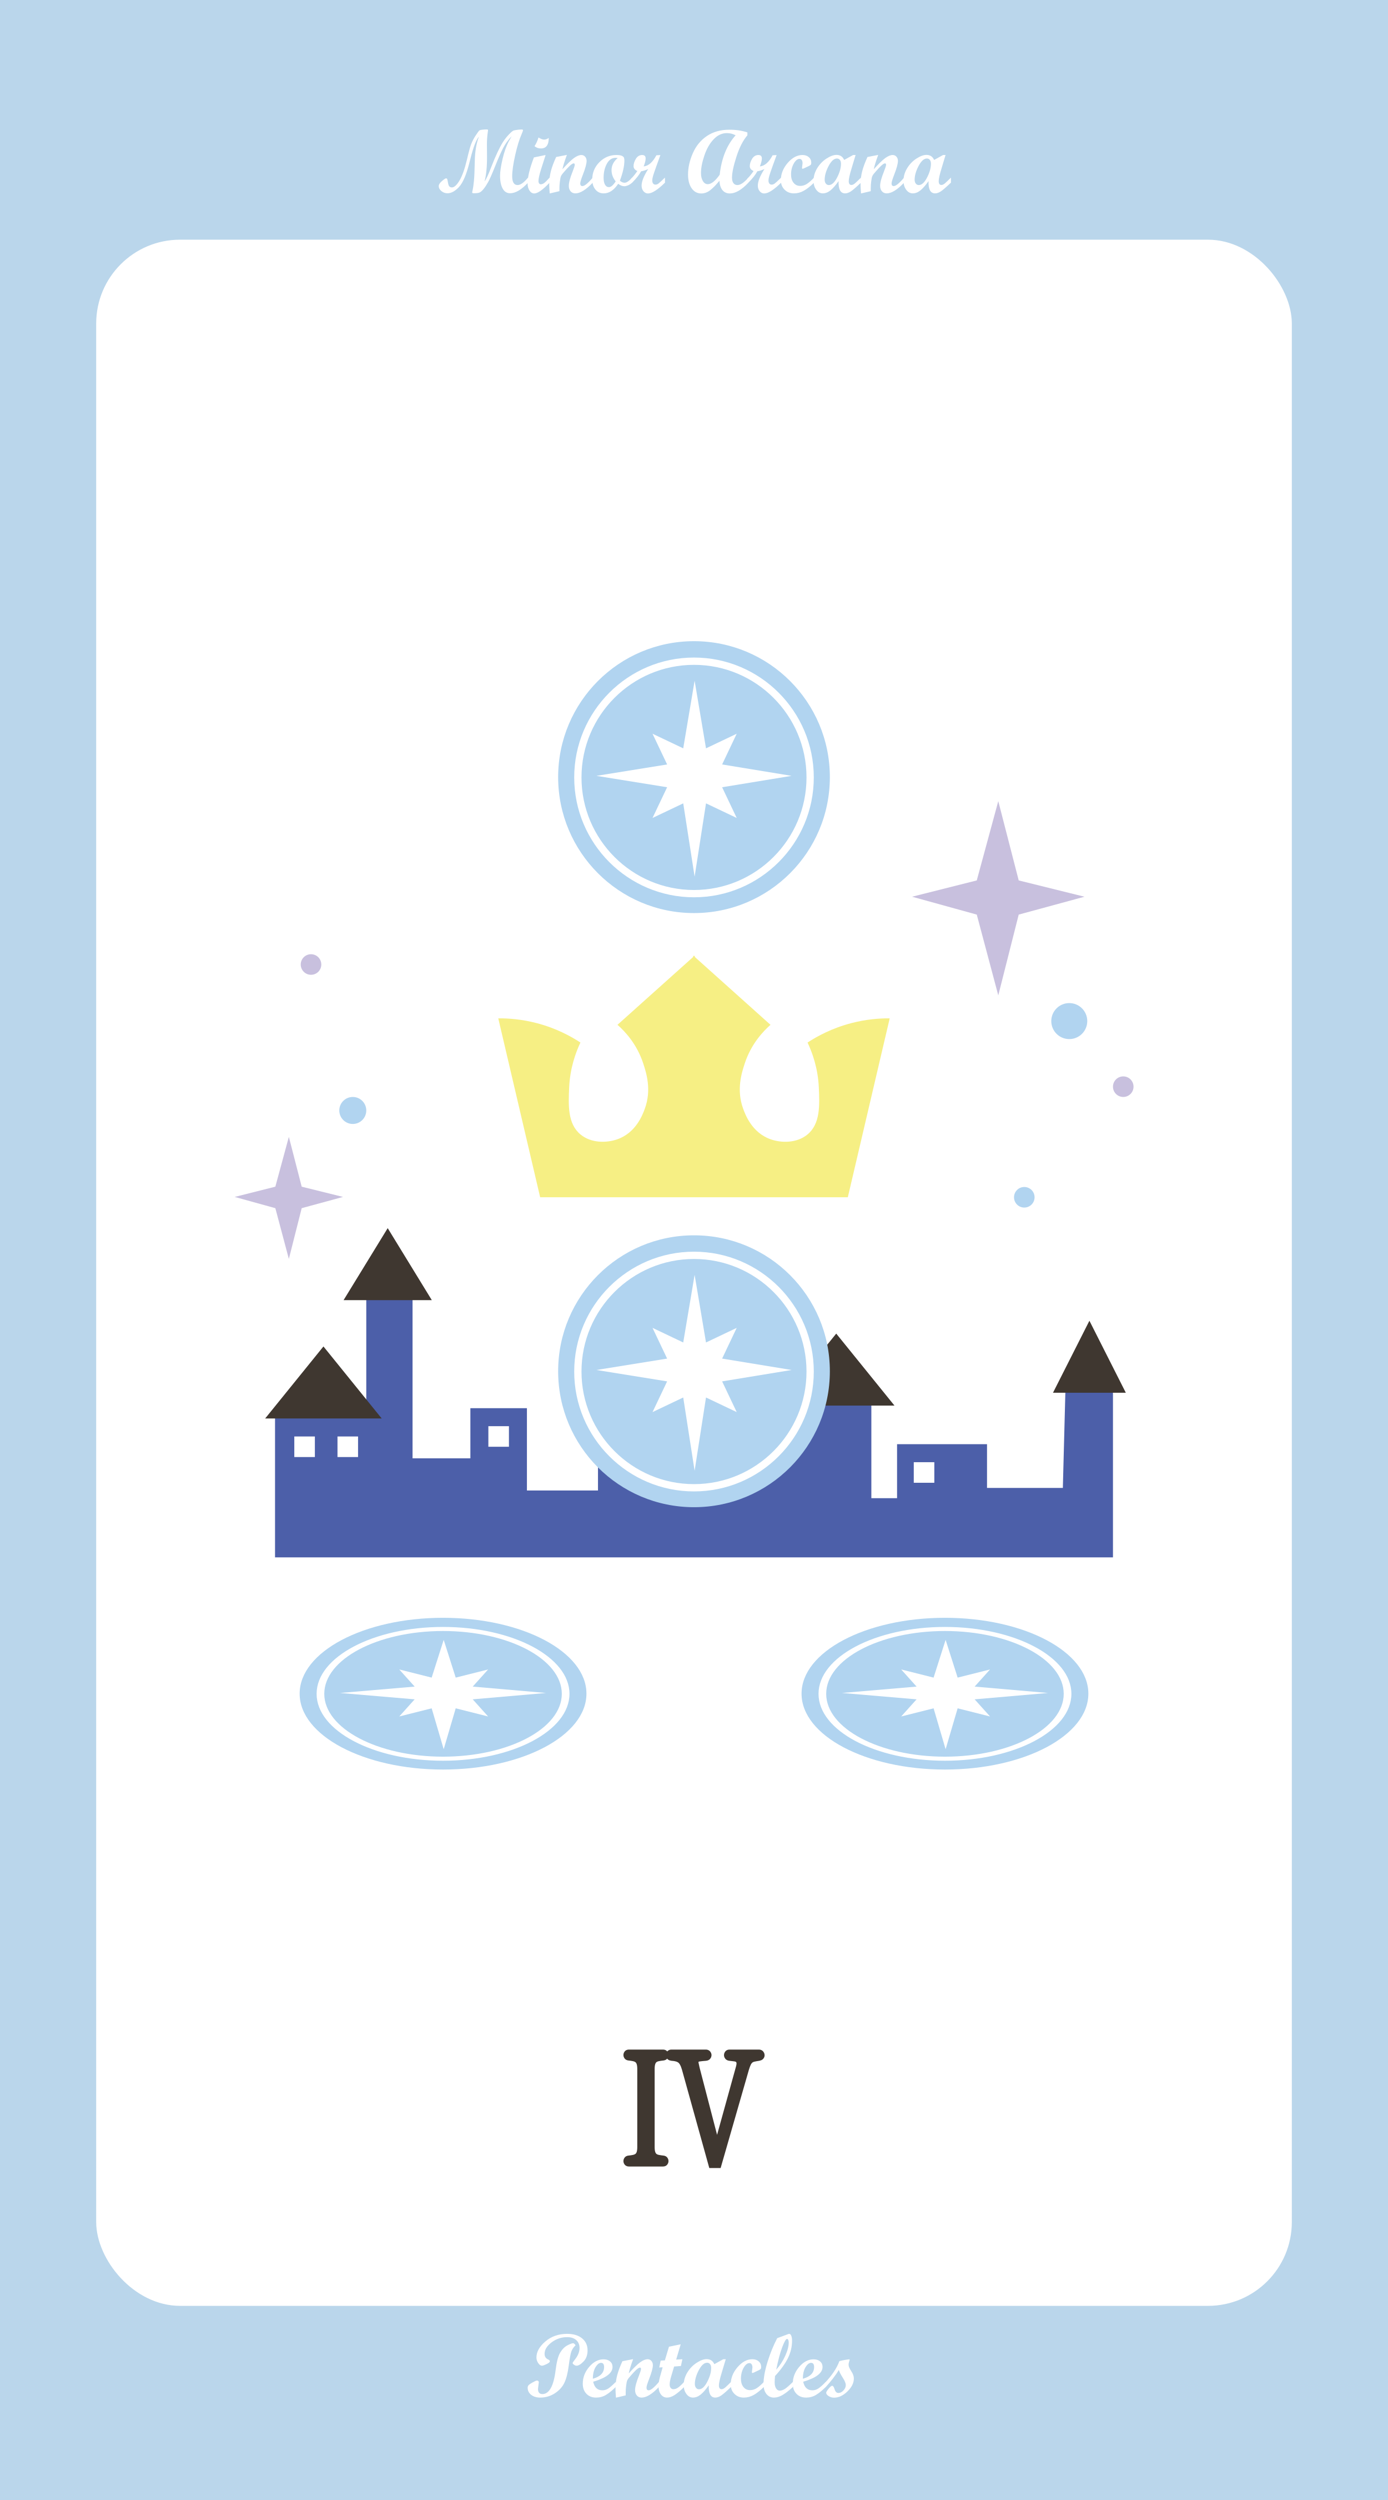 <?xml version="1.0" encoding="UTF-8"?><svg xmlns="http://www.w3.org/2000/svg" viewBox="0 0 1080 1944"><defs><style>.cls-1{fill:#fff;}.cls-2{stroke:#3f3730;stroke-miterlimit:10;stroke-width:5px;}.cls-2,.cls-3{fill:#3f3730;}.cls-4{fill:#f6ef84;}.cls-5{fill:#4c5fa9;}.cls-6{fill:#bad6eb;}.cls-7{fill:#c8c0de;}.cls-8{fill:#b1d4f0;}</style></defs><g id="_배경_텍스트"><g><rect class="cls-6" width="1080" height="1944"/><rect class="cls-1" x="74.84" y="186.39" width="930.33" height="1606.64" rx="65.21" ry="65.21"/><path class="cls-2" d="M506.88,1669.57c0,1.92,.2,3.46,.6,4.62,.4,1.16,.98,2.04,1.74,2.64,.76,.6,1.72,1.02,2.88,1.26,1.16,.24,2.5,.44,4.02,.6,.56,.08,.96,.3,1.2,.66,.24,.36,.36,.74,.36,1.14s-.14,.78-.42,1.14c-.28,.36-.74,.54-1.38,.54h-26.52c-.64,0-1.1-.18-1.38-.54-.28-.36-.42-.74-.42-1.14s.12-.78,.36-1.14c.24-.36,.64-.58,1.2-.66,1.52-.16,2.84-.36,3.96-.6,1.12-.24,2.08-.66,2.88-1.26,.8-.6,1.4-1.48,1.8-2.64,.4-1.16,.6-2.7,.6-4.62v-60.72c0-1.92-.2-3.46-.6-4.62-.4-1.16-1-2.04-1.8-2.64-.8-.6-1.76-1.02-2.88-1.26-1.12-.24-2.44-.44-3.96-.6-.56-.08-.96-.3-1.2-.66-.24-.36-.36-.74-.36-1.14s.14-.78,.42-1.14c.28-.36,.74-.54,1.38-.54h26.52c.64,0,1.1,.18,1.38,.54,.28,.36,.42,.74,.42,1.14s-.12,.78-.36,1.14c-.24,.36-.64,.58-1.2,.66-1.52,.16-2.86,.36-4.02,.6-1.16,.24-2.12,.66-2.88,1.26-.76,.6-1.34,1.48-1.74,2.64-.4,1.16-.6,2.7-.6,4.62v60.72Zm26.16-60.84c-.96-3.36-2.18-5.62-3.66-6.78-1.48-1.16-3.74-1.82-6.78-1.98-1.28-.16-1.92-.8-1.92-1.92,0-.48,.14-.9,.42-1.26,.28-.36,.74-.54,1.38-.54h26.76c.64,0,1.12,.2,1.44,.6,.32,.4,.48,.8,.48,1.2,0,.48-.16,.9-.48,1.26-.32,.36-.8,.58-1.44,.66-2.16,.16-3.9,.34-5.22,.54-1.32,.2-2.22,.74-2.7,1.62-.32,.64-.4,1.42-.24,2.34,.16,.92,.44,2.22,.84,3.9l15.96,61.32,17.16-61.92c.48-1.68,.64-3.02,.48-4.02-.16-1-.56-1.76-1.2-2.28-.64-.52-1.52-.86-2.64-1.02-1.12-.16-2.44-.32-3.96-.48-.64-.08-1.12-.3-1.44-.66-.32-.36-.48-.78-.48-1.26,0-.4,.14-.8,.42-1.2,.28-.4,.74-.6,1.38-.6h22.92c.64,0,1.12,.2,1.44,.6,.32,.4,.48,.8,.48,1.2,0,1.04-.64,1.68-1.92,1.92-1.6,.24-2.94,.48-4.02,.72-1.08,.24-1.98,.66-2.7,1.26-.72,.6-1.34,1.42-1.86,2.46-.52,1.04-1.06,2.48-1.62,4.32l-21.48,74.64h-5.04l-20.76-74.64Z"/><g><path class="cls-1" d="M410.88,142.03c-5.1,5.49-9.75,8.24-13.95,8.24-2.55,0-4.5-1.23-5.83-3.69-1.33-2.46-2-5.75-2-9.88,0-3.19,.65-7.58,1.96-13.16,1.31-5.58,3-10.28,5.08-14.08l1.98-3.55c-2.71,2.83-4.93,5.92-6.67,9.28-1.73,3.36-3.8,8.06-6.2,14.1-2.4,6.04-4.22,10.15-5.45,12.34s-2.41,3.97-3.54,5.35c-1.13,1.38-2.13,2.27-3.01,2.68-.88,.41-2.41,.62-4.6,.62-.84,0-1.26-.23-1.26-.68,0-.05,.15-.76,.45-2.15,.3-1.39,.61-3.62,.92-6.68,.31-3.06,.54-8.27,.68-15.62s1.21-13.64,3.21-18.88c-2.14,2.44-4.33,8.11-6.57,17.02l-.86,3.35c-2.35,9.27-5.04,15.53-8.08,18.78-3.03,3.25-6.01,4.87-8.93,4.87-1.8,0-3.39-.57-4.76-1.71s-2.05-2.45-2.05-3.93c0-1.14,.82-2.42,2.46-3.83,1.64-1.41,2.68-2.12,3.11-2.12,.5,0,.83,.17,.99,.51,.16,.34,.37,1.28,.62,2.82s.63,2.54,1.15,3.01c.51,.47,1.16,.7,1.94,.7,1.76,0,3.7-1.76,5.83-5.28s4.07-8.96,5.83-16.32l.99-4.14c.8-3.37,1.59-6.06,2.37-8.07,.78-2,1.8-4.01,3.08-6.02,1.85-2.87,2.99-4.4,3.41-4.6,.42-.19,1.21-.35,2.38-.48,1.16-.12,2.32-.19,3.49-.19,.46,0,.68,.26,.68,.79,0,.25-.07,.76-.21,1.54-.45,3.19-.66,6.39-.64,9.6l.07,9.16c.04,7.98-.59,14.41-1.91,19.31,1.21-1.46,2.96-5.22,5.26-11.28,3.33-8.59,6.36-15.04,9.09-19.35,1.3-2.07,2.87-4.06,4.7-5.96,1.83-1.9,3.1-2.92,3.81-3.06,2.42-.46,4.45-.68,6.12-.68,.62,0,.92,.17,.92,.51,0,.48-.38,1.55-1.12,3.21-1.77,4.01-3.43,9.44-4.96,16.27s-2.31,12.28-2.32,16.33c0,4.58,1.4,6.87,4.2,6.87,2.28,0,4.99-1.94,8.13-5.81v3.93Z"/><path class="cls-1" d="M427.66,142.03c-5.33,5.61-9.32,8.41-11.96,8.41-1.46,0-2.69-.75-3.69-2.24-1-1.49-1.5-3.37-1.5-5.62,0-4.85,1.64-11.58,4.92-20.17l8.68-1.81h.41l-3.42,10.7c-1.41,4.42-2.12,7.58-2.12,9.47,0,.75,.17,1.36,.5,1.83,.33,.47,.75,.7,1.25,.7,.89,0,1.78-.32,2.68-.97s2.32-2.06,4.26-4.22v3.93Zm-.68-34.79c0,5.47-2.02,8.2-6.05,8.2-1.96,0-3.63-.59-5.02-1.78,1.32-2,2.35-4.26,3.08-6.77,1.8,1.12,3.25,1.67,4.34,1.67,1.23,0,2.45-.44,3.66-1.33Z"/><path class="cls-1" d="M461.22,142.03c-5.26,5.56-9.78,8.34-13.54,8.34-1.53,0-2.76-.54-3.69-1.61-.93-1.07-1.4-2.51-1.4-4.31,0-2.44,1-6.16,3.01-11.18,1.07-2.69,1.61-4.4,1.61-5.13s-.29-1.09-.85-1.09c-.32,0-.74,.16-1.26,.48-.48,.32-1.04,.76-1.67,1.33-.57,.52-1.21,1.16-1.91,1.91-.62,.64-1.28,1.37-1.98,2.19l-1.91,2.22c-.84,1.03-1.37,2.11-1.57,3.25-.34,1.94-.57,3.71-.68,5.33-.07,1.21-.1,2.84-.1,4.89l-7.55,1.78c-.25-3.08-.38-5.37-.38-6.87,0-3.67,.43-7.14,1.28-10.42,.86-3.28,2.23-6.97,4.12-11.07l8.34-1.61c-1.75,4.72-2.91,8.43-3.45,11.14,3.73-4.17,6.7-7.06,8.89-8.66,2.19-1.61,4.15-2.41,5.85-2.41,1.16,0,2.13,.44,2.9,1.31,.77,.88,1.16,1.97,1.16,3.29,0,2.18-.98,5.78-2.94,10.8-1.34,3.44-2.02,5.68-2.02,6.7,0,1.37,.56,2.06,1.68,2.06,1.67,0,4.36-2.2,8.09-6.6v3.93Z"/><path class="cls-1" d="M491.88,142.03c-1.16,1.03-2.29,1.75-3.38,2.17-1.09,.42-1.96,.63-2.6,.63-1.64,0-3.27-.64-4.89-1.91-3.28,4.97-7.04,7.45-11.28,7.45-2.64,0-4.79-.99-6.43-2.97s-2.46-4.61-2.46-7.9c0-5.2,1.85-9.66,5.54-13.38s8.1-5.59,13.23-5.59c1.94,0,3.35,.21,4.25,.63,.9,.42,1.45,.92,1.66,1.49,.21,.57,.31,1.29,.31,2.15,0,4.26-1.16,9.49-3.49,15.69,1.16,1.07,2.38,1.61,3.66,1.61,1.53,0,3.49-1.33,5.88-4v3.93Zm-11.28-19.11c-.34-.14-.83-.21-1.47-.21-2.96,0-5.28,1.55-6.96,4.65-1.67,3.1-2.51,6.72-2.51,10.87,0,2.3,.36,4.09,1.09,5.37,.73,1.28,1.74,1.91,3.04,1.91,1.62,0,3.37-1.49,5.26-4.48-2.14-2.69-3.21-5.58-3.21-8.68,0-3.65,1.58-6.79,4.75-9.43Z"/><path class="cls-1" d="M517.42,142.03c-5.72,5.61-10.13,8.41-13.23,8.41-1.39,0-2.56-.59-3.52-1.76s-1.44-2.63-1.44-4.36c0-3.21,1.72-7.52,5.16-12.92-1.69,.87-3.53,1.47-5.54,1.81-1.48,2.73-3.81,5.67-6.97,8.82h-.79v-3.08c1.78-1.85,3.38-3.83,4.82-5.95-1.96-.87-2.94-2.15-2.94-3.86s.6-3.63,1.79-5.62c1.2-1.99,2.84-2.99,4.94-2.99,1.78,0,2.67,.91,2.67,2.73,0,1.44-.51,3.49-1.54,6.15,3.78-.41,7.09-3.3,9.91-8.68l3.11-.14-3.18,8.75c-1.32,3.69-2.18,6.2-2.56,7.54-.39,1.33-.58,2.51-.58,3.54,0,.96,.22,1.72,.67,2.29,.44,.57,1.04,.85,1.79,.85,.82,0,1.61-.28,2.36-.84,.75-.56,2.44-2.1,5.06-4.63v3.93Z"/><path class="cls-1" d="M582.32,142.06c-5.24,5.58-10.05,8.37-14.42,8.37-2.42,0-4.33-.85-5.74-2.56-1.41-1.71-2.2-4.15-2.36-7.31-2.76,3.35-5.2,5.83-7.33,7.45s-4.4,2.43-6.82,2.43c-3.1,0-5.59-1.34-7.47-4.02-1.88-2.68-2.82-6.25-2.82-10.72,0-5.33,1.23-10.83,3.69-16.49,2.46-5.66,6.11-10.13,10.94-13.42,4.83-3.28,10.69-4.92,17.57-4.92,5.15,0,9.81,.7,13.98,2.08v2.26c-3.4,3.96-6.24,9.51-8.53,16.65-2.29,7.13-3.44,12.57-3.44,16.3,0,1.82,.37,3.24,1.11,4.24,.74,1,1.77,1.5,3.09,1.5,2.37,0,5.22-1.93,8.54-5.78v3.93Zm-9.95-36.85c-2.1-1.14-4.35-1.71-6.77-1.71-3.81,0-7.24,1.59-10.29,4.77-3.05,3.18-5.46,7.39-7.23,12.63-1.77,5.24-2.65,9.79-2.65,13.64,0,2.58,.5,4.67,1.49,6.27,.99,1.61,2.26,2.41,3.81,2.41,2.69,0,5.78-2.45,9.26-7.35,1.44-12.85,5.56-23.07,12.37-30.66Z"/><path class="cls-1" d="M607.85,142.03c-5.72,5.61-10.13,8.41-13.23,8.41-1.39,0-2.56-.59-3.52-1.76s-1.44-2.63-1.44-4.36c0-3.21,1.72-7.52,5.16-12.92-1.69,.87-3.53,1.47-5.54,1.81-1.48,2.73-3.81,5.67-6.97,8.82h-.79v-3.08c1.78-1.85,3.38-3.83,4.82-5.95-1.96-.87-2.94-2.15-2.94-3.86s.6-3.63,1.79-5.62c1.2-1.99,2.84-2.99,4.94-2.99,1.78,0,2.67,.91,2.67,2.73,0,1.44-.51,3.49-1.54,6.15,3.78-.41,7.09-3.3,9.91-8.68l3.11-.14-3.18,8.75c-1.32,3.69-2.18,6.2-2.56,7.54-.39,1.33-.58,2.51-.58,3.54,0,.96,.22,1.72,.67,2.29,.44,.57,1.04,.85,1.79,.85,.82,0,1.61-.28,2.36-.84,.75-.56,2.44-2.1,5.06-4.63v3.93Z"/><path class="cls-1" d="M633.42,142.03c-2.92,2.87-5.59,4.98-8.02,6.32-2.43,1.34-4.96,2.02-7.6,2.02-2.96,0-5.41-.96-7.33-2.89-1.93-1.93-2.89-4.37-2.89-7.33,0-4.85,1.77-9.34,5.31-13.45,3.54-4.11,7.38-6.17,11.5-6.17,2.03,0,3.68,.56,4.96,1.69,1.28,1.13,1.91,2.59,1.91,4.39,0,.64-.12,1.12-.36,1.44-.24,.32-.69,.64-1.35,.96l-3.96,1.88c-.48,.23-.83,.34-1.06,.34-.32,0-.48-.23-.48-.68,0-.18,.07-.78,.21-1.79,.14-1.01,.21-1.63,.21-1.86,0-1-.21-1.81-.63-2.43s-.99-.92-1.69-.92c-1.66,0-3.18,1.23-4.56,3.69-1.38,2.46-2.07,5.26-2.07,8.41,0,2.71,.65,4.88,1.95,6.49,1.3,1.62,3.03,2.43,5.2,2.43,1.85,0,3.58-.53,5.21-1.59s3.48-2.68,5.55-4.87v3.93Z"/><path class="cls-1" d="M669.92,142.03c-3.65,3.46-6.25,5.72-7.83,6.77s-3.08,1.57-4.51,1.57c-3.6,0-5.3-3.18-5.09-9.54-2.28,3.26-4.38,5.66-6.31,7.21s-3.91,2.32-5.96,2.32-3.71-.94-5.11-2.82c-1.4-1.88-2.1-4.19-2.1-6.92,0-3.42,.94-6.68,2.82-9.78,1.88-3.1,4.29-5.61,7.23-7.52s5.54-2.87,7.79-2.87c2.85,0,4.84,1.31,5.98,3.93l6.99-3.86h1.92l-3.01,10.02c-1.55,5.04-2.33,8.49-2.33,10.36s.69,2.94,2.08,2.94c.89,0,1.87-.47,2.94-1.42,1.07-.95,2.57-2.39,4.51-4.32v3.93Zm-25.02,1.88c2.28,0,4.43-1.94,6.44-5.83,2.02-3.88,3.02-7.47,3.02-10.75,0-1.28-.29-2.27-.85-2.99-.57-.72-1.33-1.08-2.29-1.08-2.28,0-4.44,1.94-6.48,5.81-2.04,3.87-3.06,7.44-3.06,10.7,0,1.23,.3,2.23,.91,2.99,.6,.76,1.37,1.15,2.31,1.15Z"/><path class="cls-1" d="M703.46,142.03c-5.26,5.56-9.78,8.34-13.54,8.34-1.53,0-2.76-.54-3.69-1.61-.93-1.07-1.4-2.51-1.4-4.31,0-2.44,1-6.16,3.01-11.18,1.07-2.69,1.61-4.4,1.61-5.13s-.29-1.09-.85-1.09c-.32,0-.74,.16-1.26,.48-.48,.32-1.04,.76-1.67,1.33-.57,.52-1.21,1.16-1.91,1.91-.62,.64-1.28,1.37-1.98,2.19l-1.91,2.22c-.84,1.03-1.37,2.11-1.57,3.25-.34,1.94-.57,3.71-.68,5.33-.07,1.21-.1,2.84-.1,4.89l-7.55,1.78c-.25-3.08-.38-5.37-.38-6.87,0-3.67,.43-7.14,1.28-10.42,.86-3.28,2.23-6.97,4.12-11.07l8.34-1.61c-1.75,4.72-2.91,8.43-3.45,11.14,3.73-4.17,6.7-7.06,8.89-8.66,2.19-1.61,4.15-2.41,5.85-2.41,1.16,0,2.13,.44,2.9,1.31,.77,.88,1.16,1.97,1.16,3.29,0,2.18-.98,5.78-2.94,10.8-1.34,3.44-2.02,5.68-2.02,6.7,0,1.37,.56,2.06,1.68,2.06,1.67,0,4.36-2.2,8.09-6.6v3.93Z"/><path class="cls-1" d="M739.92,142.03c-3.65,3.46-6.25,5.72-7.83,6.77s-3.08,1.57-4.51,1.57c-3.6,0-5.3-3.18-5.09-9.54-2.28,3.26-4.38,5.66-6.31,7.21s-3.91,2.32-5.96,2.32-3.71-.94-5.11-2.82c-1.4-1.88-2.1-4.19-2.1-6.92,0-3.42,.94-6.68,2.82-9.78,1.88-3.1,4.29-5.61,7.23-7.52s5.54-2.87,7.79-2.87c2.85,0,4.84,1.31,5.98,3.93l6.99-3.86h1.92l-3.01,10.02c-1.55,5.04-2.33,8.49-2.33,10.36s.69,2.94,2.08,2.94c.89,0,1.87-.47,2.94-1.42,1.07-.95,2.57-2.39,4.51-4.32v3.93Zm-25.02,1.88c2.28,0,4.43-1.94,6.44-5.83,2.02-3.88,3.02-7.47,3.02-10.75,0-1.28-.29-2.27-.85-2.99-.57-.72-1.33-1.08-2.29-1.08-2.28,0-4.44,1.94-6.48,5.81-2.04,3.87-3.06,7.44-3.06,10.7,0,1.23,.3,2.23,.91,2.99,.6,.76,1.37,1.15,2.31,1.15Z"/></g><g><path class="cls-1" d="M447.87,1823.7c-1.49,1.35-2.57,2.91-3.25,4.7-.68,1.79-1.37,5.52-2.09,11.18-.72,5.66-1.87,10.12-3.45,13.38s-4.08,5.98-7.49,8.15c-3.41,2.18-7.15,3.26-11.23,3.26-2.89,0-5.25-.72-7.06-2.15s-2.72-3.27-2.72-5.5c0-.84,.26-1.53,.79-2.07,.52-.54,1.59-1.26,3.21-2.17,1.62-.91,2.71-1.37,3.28-1.37,.39,0,.72,.13,.99,.39,.27,.26,.41,.58,.41,.94,0,.23-.11,1.07-.33,2.53-.22,1.46-.32,2.32-.32,2.6,0,2.71,1.14,4.07,3.42,4.07,2.57,0,4.74-1.51,6.49-4.53,1.75-3.02,3.03-7.74,3.81-14.15,.79-6.41,1.98-10.94,3.57-13.59,1.59-2.64,3.46-4.52,5.59-5.62,2.13-1.1,3.61-1.66,4.43-1.66,.57,0,1.22,.54,1.95,1.61Zm-6.43-8.89c4.81,0,8.64,1.17,11.48,3.5,2.85,2.34,4.27,5.45,4.27,9.35,0,3.6-1.05,6.49-3.16,8.66-2.11,2.18-3.93,3.26-5.45,3.26-.57,0-1.21-.25-1.93-.75-.72-.5-1.08-.96-1.08-1.37,0-.23,.54-1.05,1.61-2.46,2.51-3.1,3.76-6.17,3.76-9.23,0-2.57-.87-4.62-2.6-6.14-1.73-1.52-4.08-2.27-7.04-2.27-4.47,0-8.51,1.36-12.13,4.08-3.62,2.72-5.43,5.7-5.43,8.94,0,2.14,.98,3.61,2.94,4.41,.77,.34,1.16,.81,1.16,1.4s-.85,1.33-2.56,2.15-2.91,1.23-3.59,1.23c-1.03,0-1.99-.68-2.91-2.03-.91-1.36-1.37-2.83-1.37-4.43,0-4.28,2.3-8.41,6.9-12.37,4.6-3.96,10.31-5.95,17.12-5.95Z"/><path class="cls-1" d="M479.21,1856.03c-2.89,2.85-5.49,4.95-7.79,6.31-2.3,1.36-4.84,2.03-7.62,2.03-3.1,0-5.6-.99-7.5-2.97s-2.85-4.59-2.85-7.83c0-4.83,1.67-9.2,5.02-13.11,3.35-3.91,7.06-5.86,11.14-5.86,2.12,0,3.82,.55,5.09,1.64,1.28,1.09,1.91,2.53,1.91,4.31,0,4.72-5.01,8.54-15.04,11.48,.91,4.44,3.29,6.67,7.14,6.67,1.5,0,2.94-.4,4.31-1.21,1.37-.81,3.43-2.6,6.19-5.38v3.93Zm-17.91-6.32c5.83-1.64,8.75-4.67,8.75-9.09,0-2.19-.8-3.28-2.39-3.28-1.5,0-2.94,1.15-4.31,3.44s-2.05,5.27-2.05,8.94Z"/><path class="cls-1" d="M512.78,1856.03c-5.26,5.56-9.78,8.34-13.54,8.34-1.53,0-2.76-.54-3.69-1.61-.93-1.07-1.4-2.51-1.4-4.31,0-2.44,1-6.16,3.01-11.18,1.07-2.69,1.61-4.4,1.61-5.13s-.29-1.09-.85-1.09c-.32,0-.74,.16-1.26,.48-.48,.32-1.04,.76-1.67,1.33-.57,.52-1.21,1.16-1.91,1.91-.62,.64-1.28,1.37-1.98,2.19l-1.91,2.22c-.84,1.03-1.37,2.11-1.57,3.25-.34,1.94-.57,3.71-.68,5.33-.07,1.21-.1,2.84-.1,4.89l-7.55,1.78c-.25-3.08-.38-5.37-.38-6.87,0-3.67,.43-7.14,1.28-10.42,.86-3.28,2.23-6.97,4.12-11.07l8.34-1.61c-1.75,4.72-2.91,8.43-3.45,11.14,3.73-4.17,6.7-7.06,8.89-8.66,2.19-1.61,4.15-2.41,5.85-2.41,1.16,0,2.13,.44,2.9,1.31,.77,.88,1.16,1.97,1.16,3.29,0,2.18-.98,5.78-2.94,10.8-1.34,3.44-2.02,5.68-2.02,6.7,0,1.37,.56,2.06,1.68,2.06,1.67,0,4.36-2.2,8.09-6.6v3.93Z"/><path class="cls-1" d="M532.43,1856.03c-2.87,2.85-5.36,4.95-7.45,6.31-2.1,1.36-4.09,2.03-5.98,2.03s-3.55-.83-4.77-2.48c-1.22-1.65-1.83-3.82-1.83-6.51,0-2.37,.58-5.5,1.75-9.39l1.45-5.17-2.62,.14,1.09-5.37,3.25-.14,3.21-10.66,9.13-1.87-3.53,11.89,4.83-.27-1.13,5.26-5.3,.41-2.28,7.66c-.79,2.66-1.19,4.78-1.19,6.35,0,1.07,.27,1.94,.8,2.62s1.23,1.01,2.07,1.01c1.16,0,2.32-.37,3.46-1.11,1.14-.74,2.82-2.28,5.03-4.63v3.93Z"/><path class="cls-1" d="M568.9,1856.03c-3.65,3.46-6.25,5.72-7.83,6.77s-3.08,1.57-4.51,1.57c-3.6,0-5.3-3.18-5.09-9.54-2.28,3.26-4.38,5.66-6.31,7.21s-3.91,2.32-5.96,2.32-3.71-.94-5.11-2.82c-1.4-1.88-2.1-4.19-2.1-6.92,0-3.42,.94-6.68,2.82-9.78,1.88-3.1,4.29-5.61,7.23-7.52,2.94-1.91,5.54-2.87,7.79-2.87,2.85,0,4.84,1.31,5.98,3.93l6.99-3.86h1.92l-3.01,10.02c-1.55,5.04-2.33,8.49-2.33,10.36s.7,2.94,2.08,2.94c.89,0,1.87-.47,2.94-1.42,1.07-.95,2.57-2.39,4.51-4.32v3.93Zm-25.02,1.88c2.28,0,4.43-1.94,6.44-5.83,2.02-3.88,3.03-7.47,3.03-10.75,0-1.28-.29-2.27-.86-2.99s-1.33-1.08-2.29-1.08c-2.28,0-4.44,1.94-6.48,5.81-2.04,3.87-3.06,7.44-3.06,10.7,0,1.23,.3,2.23,.91,2.99,.6,.76,1.37,1.15,2.31,1.15Z"/><path class="cls-1" d="M594.43,1856.03c-2.92,2.87-5.59,4.98-8.02,6.32-2.43,1.34-4.96,2.02-7.61,2.02-2.96,0-5.41-.96-7.33-2.89-1.93-1.93-2.89-4.37-2.89-7.33,0-4.85,1.77-9.34,5.31-13.45,3.54-4.11,7.38-6.17,11.5-6.17,2.03,0,3.68,.56,4.96,1.69s1.91,2.59,1.91,4.39c0,.64-.12,1.12-.36,1.44-.24,.32-.69,.64-1.35,.96l-3.96,1.88c-.48,.23-.83,.34-1.06,.34-.32,0-.48-.23-.48-.68,0-.18,.07-.78,.21-1.79,.14-1.01,.21-1.63,.21-1.86,0-1-.21-1.81-.63-2.43s-.99-.92-1.69-.92c-1.66,0-3.19,1.23-4.56,3.69-1.38,2.46-2.07,5.26-2.07,8.41,0,2.71,.65,4.88,1.95,6.49,1.3,1.62,3.03,2.43,5.2,2.43,1.85,0,3.58-.53,5.21-1.59s3.48-2.68,5.55-4.87v3.93Z"/><path class="cls-1" d="M617.06,1856.03c-3.1,2.85-5.82,4.95-8.15,6.31s-4.56,2.03-6.68,2.03c-2.44,0-4.4-.95-5.9-2.84-1.49-1.89-2.24-4.43-2.24-7.62,0-4.79,1.04-10.53,3.11-17.23s4.59-12.87,7.55-18.53l8.68-3.21c.27-.09,.48-.14,.62-.14,.66,0,1.2,.48,1.62,1.45,.42,.97,.63,2.27,.63,3.91,0,4.65-1.07,9.15-3.21,13.5-2.14,4.35-5.49,9-10.05,13.95-.18,2.37-.27,4-.27,4.89,0,1.98,.36,3.55,1.09,4.72,.73,1.16,1.7,1.74,2.9,1.74s2.54-.44,3.93-1.33c1.39-.89,3.51-2.73,6.36-5.54v3.93Zm-13.09-13.36c2.89-3.22,5.24-6.82,7.04-10.82,1.8-3.99,2.7-7.43,2.7-10.3,0-.84-.13-1.52-.38-2.04-.25-.51-.57-.77-.96-.77-.84,0-2.07,2.1-3.67,6.3-1.61,4.2-3.19,10.07-4.73,17.63Z"/><path class="cls-1" d="M642.62,1856.03c-2.89,2.85-5.49,4.95-7.79,6.31-2.3,1.36-4.84,2.03-7.62,2.03-3.1,0-5.6-.99-7.5-2.97s-2.85-4.59-2.85-7.83c0-4.83,1.67-9.2,5.02-13.11,3.35-3.91,7.06-5.86,11.14-5.86,2.12,0,3.82,.55,5.09,1.64,1.28,1.09,1.91,2.53,1.91,4.31,0,4.72-5.01,8.54-15.04,11.48,.91,4.44,3.29,6.67,7.14,6.67,1.5,0,2.94-.4,4.31-1.21,1.37-.81,3.43-2.6,6.19-5.38v3.93Zm-17.91-6.32c5.83-1.64,8.75-4.67,8.75-9.09,0-2.19-.8-3.28-2.39-3.28-1.5,0-2.94,1.15-4.31,3.44s-2.05,5.27-2.05,8.94Z"/><path class="cls-1" d="M653.15,1836c1.57-.41,3.15-.75,4.75-1.01,1.6-.26,2.55-.39,2.87-.39,.23,0,.34,.09,.34,.27,0,.34-.09,.69-.27,1.06-.37,1.05-.55,2.05-.55,3.01,0,1.18,.69,2.8,2.05,4.85s2.05,3.96,2.05,5.71c0,3.49-1.67,6.85-5.01,10.08-3.34,3.24-6.8,4.85-10.38,4.85-1.55,0-2.96-.41-4.24-1.23s-1.91-1.7-1.91-2.63c0-.55,.63-1.58,1.9-3.11,1.26-1.53,2.17-2.29,2.72-2.29,.73,0,1.38,.93,1.95,2.8,.57,1.87,1.55,2.8,2.94,2.8s2.7-.64,3.91-1.93,1.83-2.67,1.83-4.15c0-1.44-.77-3.35-2.32-5.74-1.55-2.39-2.58-4.4-3.08-6.02-2.64,4.26-5.99,8.62-10.05,13.09h-.79v-3.08c5.58-5.95,9.34-11.6,11.28-16.95Z"/></g></g></g><g id="_반짝이"><polygon class="cls-7" points="224.76 884.02 234.75 922.77 266.91 930.73 234.75 939.47 224.76 978.94 214.24 939.47 182.61 930.73 214.24 922.77 224.76 884.02"/><polygon class="cls-7" points="776.76 622.95 792.66 684.62 843.83 697.29 792.66 711.19 776.76 774 760.02 711.19 709.69 697.29 760.02 684.62 776.76 622.95"/><circle class="cls-8" cx="832" cy="794" r="14"/><circle class="cls-7" cx="874" cy="845" r="8"/><circle class="cls-8" cx="797" cy="931" r="8"/><circle class="cls-8" cx="274.5" cy="863.5" r="10.5"/><circle class="cls-7" cx="242" cy="750" r="8"/></g><g id="_펜타클_4"><polygon class="cls-5" points="214 1100 214 1211 866 1211 866 1081 829 1081 827 1157 768 1157 768 1123 698 1123 698 1165 678 1165 678 1090 629 1090 629 1115 465.29 1115 465.29 1159 410 1159 410 1095 366 1095 366 1134 321 1134 321 1006 285 1006 285 1101 214 1100"/><polygon class="cls-3" points="650.67 1037 605.33 1093 696 1093 650.67 1037"/><g><circle class="cls-8" cx="540" cy="604.29" r="105.71"/><path class="cls-1" d="M540,697.73c-51.4,0-93.21-41.81-93.21-93.21s41.81-93.21,93.21-93.21,93.21,41.81,93.21,93.21-41.81,93.21-93.21,93.21Zm0-180.75c-48.27,0-87.54,39.27-87.54,87.54s39.27,87.54,87.54,87.54,87.54-39.27,87.54-87.54-39.27-87.54-87.54-87.54Z"/><polygon class="cls-1" points="540.48 529.31 549.34 581.91 573.23 570.55 561.88 594.44 615.93 603.3 561.88 612.16 573.23 636.05 549.34 624.69 540.48 681.68 531.62 624.69 507.73 636.05 519.09 612.16 464.07 603.3 519.09 594.44 507.73 570.55 531.62 581.91 540.48 529.31"/></g><g><circle class="cls-8" cx="540" cy="1066.29" r="105.71"/><path class="cls-1" d="M540,1159.73c-51.4,0-93.21-41.81-93.21-93.21s41.81-93.21,93.21-93.21,93.21,41.81,93.21,93.21-41.81,93.21-93.21,93.21Zm0-180.75c-48.27,0-87.54,39.27-87.54,87.54s39.27,87.54,87.54,87.54,87.54-39.27,87.54-87.54-39.27-87.54-87.54-87.54Z"/><polygon class="cls-1" points="540.48 991.31 549.34 1043.91 573.23 1032.55 561.88 1056.44 615.93 1065.3 561.88 1074.16 573.23 1098.05 549.34 1086.69 540.48 1143.68 531.62 1086.69 507.73 1098.05 519.09 1074.16 464.07 1065.3 519.09 1056.44 507.73 1032.55 531.62 1043.91 540.48 991.31"/></g><g><g><ellipse class="cls-8" cx="344.73" cy="1317" rx="111.58" ry="59"/><path class="cls-1" d="M344.73,1369.15c-54.25,0-98.38-23.34-98.38-52.02s44.13-52.02,98.38-52.02,98.38,23.34,98.38,52.02-44.13,52.02-98.38,52.02Zm0-100.88c-50.95,0-92.41,21.92-92.41,48.86s41.45,48.86,92.41,48.86,92.41-21.92,92.41-48.86-41.45-48.86-92.41-48.86Z"/><polygon class="cls-1" points="345.24 1275.16 354.59 1304.51 379.8 1298.17 367.82 1311.5 424.87 1316.45 367.82 1321.4 379.8 1334.73 354.59 1328.39 345.24 1360.2 335.88 1328.39 310.67 1334.73 322.65 1321.4 264.58 1316.45 322.65 1311.5 310.67 1298.17 335.88 1304.51 345.24 1275.16"/></g><g><ellipse class="cls-8" cx="735.27" cy="1317" rx="111.58" ry="59"/><path class="cls-1" d="M735.27,1369.15c-54.25,0-98.38-23.34-98.38-52.02s44.13-52.02,98.38-52.02,98.38,23.34,98.38,52.02-44.13,52.02-98.38,52.02Zm0-100.88c-50.95,0-92.41,21.92-92.41,48.86s41.45,48.86,92.41,48.86,92.41-21.92,92.41-48.86-41.45-48.86-92.41-48.86Z"/><polygon class="cls-1" points="735.78 1275.16 745.14 1304.51 770.35 1298.17 758.36 1311.5 815.42 1316.45 758.36 1321.4 770.35 1334.73 745.14 1328.39 735.78 1360.2 726.43 1328.39 701.22 1334.73 713.2 1321.4 655.13 1316.45 713.2 1311.5 701.22 1298.17 726.43 1304.51 735.78 1275.16"/></g></g><path class="cls-4" d="M662.2,795.64c-14.94,3.92-26.33,10.13-33.84,15.04,3.64,7.73,8.1,19.83,8.77,35.09,.6,13.69,1.23,28.01-8.77,36.35-8.33,6.94-20.44,6.74-28.83,3.76-14.5-5.15-19.63-19.21-21.31-23.81-5.39-14.78-1.07-27.98,1.25-35.09,5.02-15.37,14.51-25.2,20.05-30.08-19.64-17.6-39.28-35.19-58.92-52.79,0-.37,0-.74,.02-1.11-.21,.19-.42,.37-.63,.56-.21-.19-.42-.37-.63-.56,0,.37,0,.74,.02,1.11-19.64,17.59-39.28,35.19-58.92,52.78,5.54,4.88,15.03,14.71,20.05,30.08,2.32,7.11,6.64,20.32,1.25,35.09-1.68,4.6-6.8,18.66-21.31,23.81-8.39,2.98-20.5,3.18-28.83-3.76-10-8.33-9.37-22.65-8.77-36.35,.67-15.26,5.13-27.37,8.77-35.09-7.51-4.91-18.9-11.12-33.84-15.04-11.8-3.1-22.22-3.82-30.08-3.76,10.86,46.37,21.72,92.75,32.59,139.12h239.39c10.86-46.37,21.72-92.75,32.59-139.12-7.86-.06-18.28,.66-30.08,3.76Z"/><polygon class="cls-3" points="301.67 955 267.33 1011 336 1011 301.67 955"/><polygon class="cls-3" points="251.67 1047 206.33 1103 297 1103 251.67 1047"/><polygon class="cls-3" points="847.67 1027 819.33 1083 876 1083 847.67 1027"/><rect class="cls-1" x="229" y="1117" width="16" height="16"/><rect class="cls-1" x="262.6" y="1117" width="16" height="16"/><rect class="cls-1" x="380" y="1109" width="16" height="16"/><rect class="cls-1" x="711" y="1137" width="16" height="16"/></g></svg>